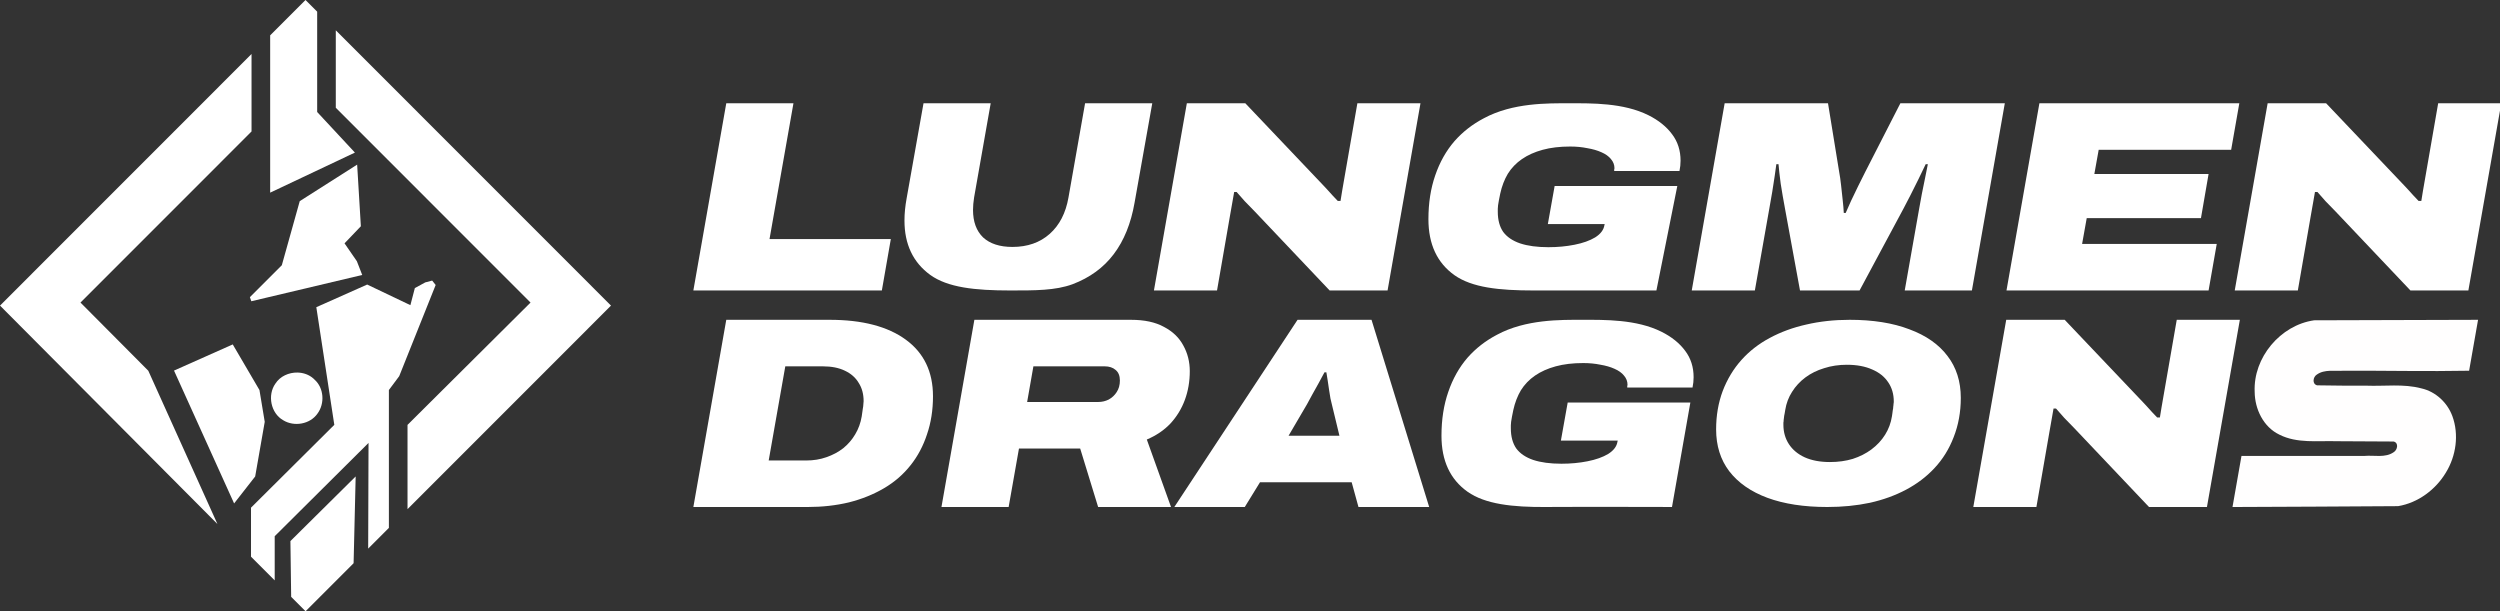 <?xml version="1.0" encoding="utf-8"?>
<svg id="svg8" version="1.1" viewBox="0 0 225 54.981" height="55px" width="225px" xmlns="http://www.w3.org/2000/svg" xmlns:bx="https://boxy-svg.com" preserveAspectRatio="none"><rect x="0" y="0" width="225" height="54.981" fill="#333333" stroke="none"/><defs id="defs2"><bx:export><bx:file format="svg"/></bx:export></defs><g id="g41" style="display: inline; transform-origin: 168.025px 195.612px;" transform="matrix(0.479, 0, 0, 0.479, -168.025, -195.612)"><g id="g225"><path id="path50" style="color:#000000;fill:#ffffff;stroke-width:1.241;stroke-linecap:round;stroke-miterlimit:25;-inkscape-stroke:none;paint-order:stroke fill markers" d="m 231.118,201.303 v 14.549 5.1e-4 l 9.769,9.769 26.82,26.82 -23.113,22.973 v 15.827 l 38.231,-38.231 z m -15.833,4.45 -47.258,47.258 40.85,41.023 -12.99,-28.788 -12.741,-12.805 32.14,-32.139 z"/><path style="color:#000000;fill:#ffffff;-inkscape-stroke:none;paint-order:stroke fill markers" d="m 234.852,285.1 -12.26,12.14 0.141,10.476 2.705,2.706 9.025,-9.024 z" id="path13"/><path style="color:#000000;fill:#ffffff;-inkscape-stroke:none;paint-order:stroke fill markers" d="m 223.909,265.586 c -1.612,-0.029 -3.25,0.692 -4.137,2.075 -1.536,2.156 -0.875,5.558 1.456,6.879 2.057,1.274 5.066,0.766 6.459,-1.259 1.389,-1.878 1.213,-4.786 -0.56,-6.364 -0.065,-0.063 -0.13,-0.126 -0.194,-0.189 -0.83,-0.75 -1.921,-1.121 -3.024,-1.141 z" id="path12"/><path style="color:#000000;fill:#ffffff;-inkscape-stroke:none;paint-order:stroke fill markers" d="m 211.756,260.303 -0.254,0.112 -10.782,4.801 11.292,24.953 3.958,-5.065 1.796,-10.263 -0.99,-5.968 z" id="path11"/><path style="color:#000000;fill:#ffffff;-inkscape-stroke:none;paint-order:stroke fill markers" d="m 249.225,248.311 -1.301,0.345 -1.953,1.065 -0.837,3.209 -8.12,-3.874 -9.555,4.255 3.38,22.097 -15.652,15.557 v 9.206 l 4.453,4.453 v -8.297 l 17.629,-17.522 -0.065,19.85 3.891,-3.891 v -25.897 l 1.94,-2.602 6.85,-17.125 z" id="path10"/><path style="color:#000000;fill:#ffffff;-inkscape-stroke:none;paint-order:stroke fill markers" d="m 235.13,226.532 -0.446,0.285 -10.341,6.576 -3.367,12.038 -5.999,5.998 0.271,0.766 20.836,-4.937 -1.007,-2.582 -2.318,-3.36 3.069,-3.207 z" id="path9"/><path style="color:#000000;fill:#ffffff;-inkscape-stroke:none;paint-order:stroke fill markers" d="m 225.427,195.612 -5.2e-4,-5.1e-4 -6.64,6.641 v 29.545 l 15.922,-7.526 -7.09,-7.621 1e-5,-18.847 z" id="path18"/></g><g id="g77" transform="matrix(1.006,0,0,1.006,-11.043,157.764)" style="stroke-width:0.994"><path id="path59" style="font-style:italic;font-weight:900;font-stretch:expanded;font-size:50.8px;line-height:0.9;font-family:'Archivo Expanded';-inkscape-font-specification:'Archivo Expanded,  Heavy Italic Expanded';letter-spacing:0px;fill:#ffffff;stroke-width:0.994;stroke-linecap:round;stroke-linejoin:round;stroke-miterlimit:25" d="m 313.646,97.333 -6.147,34.95 h 21.336 c 2.743,0 5.317,-0.288 7.722,-0.864 2.405,-0.61 4.589,-1.49 6.553,-2.642 1.964,-1.151 3.624,-2.591 4.979,-4.318 1.321,-1.659 2.337,-3.573 3.048,-5.74 0.745,-2.167 1.118,-4.538 1.118,-7.112 0,-4.572 -1.694,-8.094 -5.08,-10.566 -3.387,-2.472 -8.128,-3.708 -14.224,-3.708 z m 11.024,8.687 h 7.01 c 1.626,0 2.997,0.271 4.115,0.813 1.151,0.542 2.015,1.304 2.591,2.286 0.61,0.948 0.914,2.083 0.914,3.404 0,0.169 -0.017,0.372 -0.051,0.609 0,0.203 -0.034,0.474 -0.102,0.813 -0.034,0.339 -0.101,0.813 -0.203,1.423 -0.203,1.219 -0.609,2.337 -1.219,3.353 -0.576,0.982 -1.321,1.845 -2.236,2.591 -0.914,0.711 -1.964,1.27 -3.15,1.676 -1.151,0.406 -2.404,0.61 -3.759,0.61 h -7.01 z"/><path id="path60" style="font-style:italic;font-weight:900;font-stretch:expanded;font-size:50.8px;line-height:0.9;font-family:'Archivo Expanded';-inkscape-font-specification:'Archivo Expanded,  Heavy Italic Expanded';letter-spacing:0px;fill:#ffffff;stroke-width:0.994;stroke-linecap:round;stroke-linejoin:round;stroke-miterlimit:25" d="m 359.984,97.333 -6.147,34.95 h 12.548 l 1.93,-10.922 h 11.43 l 3.353,10.922 h 13.614 l -4.521,-12.598 c 1.761,-0.745 3.234,-1.744 4.419,-2.997 1.185,-1.287 2.083,-2.76 2.693,-4.42 0.61,-1.659 0.914,-3.438 0.914,-5.334 0,-1.761 -0.406,-3.37 -1.219,-4.826 -0.779,-1.456 -1.981,-2.607 -3.607,-3.454 -1.592,-0.881 -3.641,-1.321 -6.147,-1.321 z m 11.024,8.687 h 13.31 c 0.847,0 1.524,0.22 2.032,0.66 0.542,0.44 0.813,1.101 0.813,1.981 0,0.847 -0.203,1.575 -0.61,2.184 -0.373,0.576 -0.864,1.033 -1.473,1.371 -0.61,0.305 -1.253,0.457 -1.93,0.457 h -13.31 z"/><path id="path61" style="font-style:italic;font-weight:900;font-stretch:expanded;font-size:50.8px;line-height:0.9;font-family:'Archivo Expanded';-inkscape-font-specification:'Archivo Expanded,  Heavy Italic Expanded';letter-spacing:0px;fill:#ffffff;stroke-width:0.994;stroke-linecap:round;stroke-linejoin:round;stroke-miterlimit:25" d="m 420.343,97.333 -23.013,34.95 h 13.157 l 2.845,-4.623 h 17.119 l 1.27,4.623 h 13.208 L 434.161,97.333 Z m 5.029,9.805 h 0.356 c 0.068,0.474 0.153,0.999 0.254,1.575 0.102,0.576 0.186,1.151 0.254,1.727 0.102,0.576 0.187,1.101 0.254,1.575 0.102,0.44 0.186,0.796 0.254,1.067 l 1.423,5.893 h -9.5 l 3.454,-5.893 c 0.271,-0.474 0.593,-1.067 0.965,-1.778 0.406,-0.711 0.813,-1.439 1.22,-2.184 0.406,-0.745 0.762,-1.405 1.067,-1.981 z"/><path id="path62" style="font-style:italic;font-weight:900;font-stretch:expanded;font-size:50.8px;line-height:0.9;font-family:'Archivo Expanded';-inkscape-font-specification:'Archivo Expanded,  Heavy Italic Expanded';letter-spacing:0px;fill:#ffffff;stroke-width:0.994;stroke-linecap:round;stroke-linejoin:round;stroke-miterlimit:25" d="m 523.456,97.333 c -1.44,0 -2.835,0.073 -4.185,0.221 -1.35,0.147 -2.655,0.368 -3.914,0.663 -1.244,0.278 -2.434,0.626 -3.571,1.043 -1.137,0.417 -2.221,0.904 -3.252,1.46 -1.014,0.54 -1.96,1.15 -2.835,1.829 -0.875,0.679 -1.681,1.427 -2.417,2.245 -0.753,0.834 -1.424,1.739 -2.013,2.712 -0.589,0.974 -1.096,2.016 -1.521,3.129 -0.409,1.096 -0.716,2.242 -0.921,3.436 -0.205,1.194 -0.306,2.438 -0.306,3.731 0,1.522 0.204,2.933 0.613,4.234 0.409,1.301 1.023,2.491 1.841,3.571 0.834,1.08 1.845,2.033 3.031,2.86 1.186,0.826 2.548,1.525 4.087,2.098 1.554,0.573 3.264,1.002 5.129,1.289 1.865,0.286 3.886,0.429 6.063,0.429 1.407,0 2.773,-0.066 4.098,-0.196 1.325,-0.131 2.61,-0.327 3.854,-0.589 1.244,-0.278 2.43,-0.622 3.559,-1.031 1.129,-0.409 2.201,-0.883 3.215,-1.423 1.014,-0.54 1.96,-1.141 2.835,-1.804 0.875,-0.663 1.681,-1.387 2.417,-2.172 0.785,-0.834 1.481,-1.738 2.086,-2.712 0.605,-0.974 1.121,-2.016 1.546,-3.129 0.442,-1.129 0.773,-2.303 0.994,-3.522 0.221,-1.219 0.331,-2.483 0.331,-3.792 0,-1.538 -0.209,-2.962 -0.626,-4.271 -0.417,-1.309 -1.043,-2.503 -1.878,-3.583 -0.818,-1.08 -1.82,-2.033 -3.007,-2.86 -1.186,-0.826 -2.556,-1.526 -4.111,-2.099 -1.538,-0.589 -3.236,-1.03 -5.093,-1.325 -1.857,-0.295 -3.874,-0.442 -6.05,-0.442 z m -0.491,8.394 c 0.916,0 1.767,0.074 2.553,0.221 0.785,0.147 1.505,0.368 2.16,0.662 0.654,0.278 1.231,0.618 1.73,1.019 0.499,0.401 0.921,0.863 1.265,1.387 0.344,0.507 0.601,1.059 0.773,1.656 0.172,0.597 0.257,1.24 0.257,1.927 0,0.066 -0.004,0.135 -0.012,0.209 -0.008,0.074 -0.021,0.151 -0.037,0.233 0,0.065 -0.004,0.139 -0.012,0.221 -0.008,0.082 -0.02,0.172 -0.037,0.27 0,0.098 -0.008,0.209 -0.024,0.331 -0.016,0.123 -0.041,0.258 -0.074,0.405 -0.016,0.147 -0.036,0.31 -0.061,0.49 -0.025,0.18 -0.054,0.376 -0.086,0.589 -0.098,0.622 -0.253,1.219 -0.466,1.792 -0.213,0.573 -0.483,1.121 -0.81,1.645 -0.327,0.524 -0.704,1.014 -1.129,1.472 -0.425,0.458 -0.9,0.884 -1.424,1.276 -0.507,0.376 -1.051,0.712 -1.632,1.006 -0.581,0.295 -1.199,0.548 -1.853,0.761 -0.655,0.196 -1.338,0.344 -2.049,0.442 -0.712,0.098 -1.452,0.147 -2.221,0.147 h -5.2e-4 c -0.916,0 -1.767,-0.074 -2.552,-0.221 -0.785,-0.147 -1.506,-0.368 -2.16,-0.662 -0.638,-0.295 -1.203,-0.646 -1.693,-1.055 -0.491,-0.409 -0.908,-0.876 -1.252,-1.399 -0.344,-0.524 -0.601,-1.088 -0.773,-1.693 -0.172,-0.605 -0.258,-1.252 -0.258,-1.939 v -0.196 -0.196 c 0.016,-0.065 0.029,-0.139 0.037,-0.221 0.008,-0.082 0.012,-0.172 0.012,-0.27 0.016,-0.115 0.033,-0.237 0.049,-0.368 0.016,-0.131 0.033,-0.27 0.049,-0.418 0.033,-0.147 0.066,-0.311 0.098,-0.491 0.033,-0.18 0.066,-0.376 0.098,-0.589 0.098,-0.622 0.254,-1.215 0.467,-1.78 0.213,-0.565 0.483,-1.1 0.81,-1.608 0.327,-0.524 0.699,-1.01 1.117,-1.46 0.417,-0.45 0.879,-0.863 1.386,-1.239 0.507,-0.376 1.052,-0.708 1.632,-0.994 0.581,-0.286 1.199,-0.528 1.853,-0.724 0.654,-0.213 1.338,-0.372 2.049,-0.479 0.712,-0.106 1.452,-0.16 2.221,-0.16 z"/><path style="font-style:italic;font-weight:900;font-stretch:expanded;font-size:50.8px;line-height:0.9;font-family:'Archivo Expanded';-inkscape-font-specification:'Archivo Expanded,  Heavy Italic Expanded';letter-spacing:0px;fill:#ffffff;stroke-width:0.994;stroke-linecap:round;stroke-linejoin:round;stroke-miterlimit:25" d="m 595.383,91.855 6.147,-34.95 h 10.922 l 14.63,15.392 c 0.169,0.169 0.406,0.423 0.711,0.762 0.305,0.339 0.627,0.694 0.965,1.067 0.373,0.373 0.694,0.711 0.965,1.016 h 0.508 c 0.068,-0.474 0.169,-1.101 0.305,-1.88 0.135,-0.813 0.271,-1.592 0.406,-2.337 l 2.438,-14.021 h 11.786 l -6.147,34.95 h -10.82 l -13.97,-14.732 c -0.576,-0.61 -1.202,-1.253 -1.88,-1.93 -0.643,-0.711 -1.151,-1.287 -1.524,-1.727 h -0.457 c -0.068,0.474 -0.186,1.151 -0.356,2.032 -0.135,0.847 -0.288,1.71 -0.457,2.591 l -2.388,13.767 z" id="path63"/><path style="font-style:italic;font-weight:900;font-stretch:expanded;font-size:50.8px;line-height:0.9;font-family:'Archivo Expanded';-inkscape-font-specification:'Archivo Expanded,  Heavy Italic Expanded';letter-spacing:0px;fill:#ffffff;stroke-width:0.994;stroke-linecap:round;stroke-linejoin:round;stroke-miterlimit:25" d="m 552.753,91.855 6.147,-34.95 h 37.338 l -1.524,8.687 h -24.74 l -0.813,4.521 h 21.336 l -1.422,8.23 h -21.336 l -0.864,4.826 h 25.146 l -1.524,8.687 z" id="path64"/><path style="font-style:italic;font-weight:900;font-stretch:expanded;font-size:50.8px;line-height:0.9;font-family:'Archivo Expanded';-inkscape-font-specification:'Archivo Expanded,  Heavy Italic Expanded';letter-spacing:0px;fill:#ffffff;stroke-width:0.994;stroke-linecap:round;stroke-linejoin:round;stroke-miterlimit:25" d="m 493.969,91.855 6.147,-34.95 h 19.304 l 2.083,12.802 c 0.135,0.711 0.254,1.541 0.356,2.489 0.102,0.914 0.203,1.846 0.305,2.794 0.102,0.914 0.169,1.71 0.203,2.388 h 0.356 c 0.271,-0.643 0.61,-1.405 1.016,-2.286 0.406,-0.881 0.847,-1.795 1.321,-2.743 0.474,-0.982 0.914,-1.863 1.321,-2.642 l 6.553,-12.802 h 19.507 l -6.147,34.95 h -12.548 l 2.692,-15.24 c 0.169,-0.847 0.339,-1.778 0.508,-2.794 0.203,-1.016 0.406,-2.015 0.61,-2.997 0.203,-0.982 0.373,-1.829 0.508,-2.54 h -0.406 c -0.373,0.779 -0.813,1.693 -1.321,2.743 l -1.524,3.048 c -0.508,0.982 -0.948,1.829 -1.321,2.54 l -8.179,15.24 h -11.125 l -2.794,-15.24 c -0.305,-1.626 -0.576,-3.2 -0.813,-4.724 -0.203,-1.558 -0.339,-2.76 -0.406,-3.607 h -0.406 c -0.068,0.542 -0.169,1.27 -0.305,2.184 -0.135,0.881 -0.288,1.863 -0.457,2.946 -0.169,1.05 -0.356,2.117 -0.559,3.2 l -2.692,15.24 z" id="path65"/><path style="font-style:italic;font-weight:900;font-stretch:expanded;font-size:50.8px;line-height:0.9;font-family:'Archivo Expanded';-inkscape-font-specification:'Archivo Expanded,  Heavy Italic Expanded';letter-spacing:0px;fill:#ffffff;stroke-width:0.994;stroke-linecap:round;stroke-linejoin:round;stroke-miterlimit:25" d="m 464.452,91.855 c -6.502,0 -11.503,-0.542 -14.788,-2.845 -3.251,-2.303 -4.877,-5.791 -4.877,-10.465 0,-3.014 0.423,-5.74 1.27,-8.179 0.847,-2.472 2.049,-4.606 3.607,-6.401 1.524,-1.727 3.353,-3.15 5.486,-4.267 5.394,-2.911 11.951,-2.794 15.946,-2.794 4.175,0 10.115,-0.102 14.788,2.235 1.897,0.948 3.37,2.134 4.42,3.556 1.05,1.389 1.575,3.031 1.575,4.928 0,0.305 -0.017,0.627 -0.051,0.965 -0.034,0.305 -0.085,0.627 -0.152,0.965 h -12.192 v -0.254 c 0.034,-0.102 0.051,-0.186 0.051,-0.254 0,-0.643 -0.22,-1.219 -0.66,-1.727 -0.406,-0.508 -0.999,-0.931 -1.778,-1.27 -0.745,-0.339 -1.626,-0.593 -2.642,-0.762 -0.982,-0.203 -2.049,-0.305 -3.2,-0.305 -1.93,0 -3.641,0.203 -5.131,0.61 -1.49,0.406 -2.777,0.982 -3.861,1.727 -1.084,0.745 -1.964,1.659 -2.642,2.743 -0.643,1.084 -1.118,2.32 -1.422,3.708 l -0.254,1.27 c -0.068,0.339 -0.119,0.643 -0.152,0.914 0,0.237 -0.017,0.457 -0.051,0.66 v 0.559 c 0,1.524 0.339,2.777 1.016,3.759 0.711,0.948 1.761,1.659 3.15,2.134 1.422,0.474 3.183,0.711 5.283,0.711 1.727,0 3.353,-0.152 4.877,-0.457 1.558,-0.305 2.845,-0.762 3.861,-1.372 1.016,-0.643 1.592,-1.405 1.727,-2.286 l 0.051,-0.203 h -10.617 l 1.27,-7.112 h 22.911 l -3.904,19.507 z" id="path66"/><path style="font-style:italic;font-weight:900;font-stretch:expanded;font-size:50.8px;line-height:0.9;font-family:'Archivo Expanded';-inkscape-font-specification:'Archivo Expanded,  Heavy Italic Expanded';letter-spacing:0px;fill:#ffffff;stroke-width:0.994;stroke-linecap:round;stroke-linejoin:round;stroke-miterlimit:25" d="m 393.521,91.855 6.147,-34.95 h 10.922 l 14.63,15.392 c 0.169,0.169 0.406,0.423 0.711,0.762 0.305,0.339 0.627,0.694 0.965,1.067 0.373,0.373 0.694,0.711 0.965,1.016 h 0.508 c 0.068,-0.474 0.169,-1.101 0.305,-1.88 0.135,-0.813 0.271,-1.592 0.406,-2.337 l 2.438,-14.021 h 11.786 l -6.147,34.95 h -10.82 l -13.97,-14.732 c -0.576,-0.61 -1.202,-1.253 -1.88,-1.93 -0.643,-0.711 -1.151,-1.287 -1.524,-1.727 h -0.457 c -0.068,0.474 -0.186,1.151 -0.356,2.032 -0.135,0.847 -0.288,1.71 -0.457,2.591 l -2.388,13.767 z" id="path67"/><path style="font-style:italic;font-weight:900;font-stretch:expanded;font-size:50.8px;line-height:0.9;font-family:'Archivo Expanded';-inkscape-font-specification:'Archivo Expanded,  Heavy Italic Expanded';letter-spacing:0px;fill:#ffffff;stroke-width:0.994;stroke-linecap:round;stroke-linejoin:round;stroke-miterlimit:25" d="m 366.695,91.855 c -6.638,0 -11.69,-0.559 -14.941,-2.896 -3.217,-2.337 -4.826,-5.723 -4.826,-10.16 0,-0.677 0.034,-1.355 0.102,-2.032 0.068,-0.677 0.169,-1.389 0.305,-2.134 l 3.15,-17.729 h 12.548 l -3.099,17.577 c -0.068,0.44 -0.119,0.847 -0.152,1.219 -0.034,0.373 -0.051,0.745 -0.051,1.118 0,2.201 0.627,3.912 1.88,5.131 1.287,1.185 3.116,1.778 5.486,1.778 2.811,0 5.131,-0.813 6.96,-2.438 1.829,-1.626 2.997,-3.895 3.505,-6.807 l 3.099,-17.577 h 12.548 l -3.302,18.542 c -0.677,3.895 -1.981,7.112 -3.912,9.652 -1.897,2.506 -4.453,4.369 -7.671,5.588 -3.217,1.185 -7.022,1.168 -11.628,1.168 z" id="path68"/><path style="font-style:italic;font-weight:900;font-stretch:expanded;font-size:50.8px;line-height:0.9;font-family:'Archivo Expanded';-inkscape-font-specification:'Archivo Expanded,  Heavy Italic Expanded';letter-spacing:0px;fill:#ffffff;stroke-width:0.994;stroke-linecap:round;stroke-linejoin:round;stroke-miterlimit:25" d="m 307.499,91.855 6.147,-34.95 h 12.548 l -4.47,25.349 h 22.657 l -1.676,9.601 z" id="path70"/><path style="font-style:italic;font-weight:900;font-stretch:expanded;font-size:50.8px;line-height:0.9;font-family:'Archivo Expanded';-inkscape-font-specification:'Archivo Expanded,  Heavy Italic Expanded';letter-spacing:0px;fill:#ffffff;stroke-width:0.994;stroke-linecap:round;stroke-linejoin:round;stroke-miterlimit:25" d="m 546.556,132.283 6.147,-34.95 h 10.922 l 14.63,15.392 c 0.169,0.169 0.406,0.423 0.711,0.762 0.305,0.339 0.627,0.694 0.965,1.067 0.373,0.373 0.694,0.711 0.965,1.016 h 0.508 c 0.068,-0.474 0.169,-1.101 0.305,-1.88 0.135,-0.813 0.271,-1.592 0.406,-2.337 l 2.438,-14.021 h 11.786 l -6.147,34.95 h -10.82 l -13.97,-14.732 c -0.576,-0.61 -1.202,-1.253 -1.88,-1.93 -0.643,-0.711 -1.151,-1.287 -1.524,-1.727 h -0.457 c -0.068,0.474 -0.186,1.151 -0.356,2.032 -0.135,0.847 -0.288,1.71 -0.457,2.591 l -2.388,13.767 z" id="path72"/><path style="font-style:italic;font-weight:900;font-stretch:expanded;font-size:50.8px;line-height:0.9;font-family:'Archivo Expanded';-inkscape-font-specification:'Archivo Expanded,  Heavy Italic Expanded';letter-spacing:0px;fill:#ffffff;stroke-width:0.994;stroke-linecap:round;stroke-linejoin:round;stroke-miterlimit:25" d="m 466.89,132.283 c -6.502,0.051 -11.503,-0.542 -14.788,-2.845 -3.251,-2.303 -4.877,-5.791 -4.877,-10.465 0,-3.014 0.423,-5.74 1.27,-8.179 0.847,-2.472 2.049,-4.606 3.607,-6.401 1.524,-1.727 3.353,-3.15 5.486,-4.267 5.394,-2.911 11.952,-2.794 15.946,-2.794 4.175,0 10.115,-0.102 14.788,2.235 1.897,0.948 3.37,2.134 4.42,3.556 1.05,1.389 1.575,3.031 1.575,4.928 0,0.305 -0.017,0.627 -0.051,0.965 -0.034,0.305 -0.085,0.627 -0.152,0.965 h -12.192 v -0.254 c 0.034,-0.102 0.051,-0.186 0.051,-0.254 0,-0.643 -0.22,-1.219 -0.66,-1.727 -0.406,-0.508 -0.999,-0.931 -1.778,-1.27 -0.745,-0.339 -1.626,-0.593 -2.642,-0.762 -0.982,-0.203 -2.049,-0.305 -3.2,-0.305 -1.93,0 -3.641,0.203 -5.131,0.61 -1.49,0.406 -2.777,0.982 -3.861,1.727 -1.084,0.745 -1.964,1.659 -2.642,2.743 -0.643,1.084 -1.118,2.32 -1.422,3.708 l -0.254,1.27 c -0.068,0.339 -0.119,0.643 -0.152,0.914 0,0.237 -0.017,0.457 -0.051,0.66 v 0.559 c 0,1.524 0.339,2.777 1.016,3.759 0.711,0.948 1.761,1.659 3.15,2.134 1.422,0.474 3.183,0.711 5.283,0.711 1.727,0 3.353,-0.152 4.877,-0.457 1.558,-0.305 2.845,-0.762 3.861,-1.372 1.016,-0.643 1.592,-1.405 1.727,-2.286 l 0.051,-0.203 h -10.617 l 1.27,-7.112 h 22.911 c -1.277,7.259 -3.431,19.507 -3.431,19.507 0,0 -17.344,-0.048 -23.386,0 z" id="path74"/><path id="path77" style="display:inline;fill:#fffefe;fill-opacity:1;stroke-width:0.994;stroke-linecap:round;stroke-linejoin:round;stroke-miterlimit:25" d="m 610.212,97.424 c -6.309,0.899 -11.4,6.974 -11.105,13.357 0.021,3.213 1.626,6.57 4.621,7.995 3.309,1.673 7.12,1.112 10.689,1.223 3.55,0.019 7.099,0.039 10.649,0.058 0.985,0.25 0.714,1.555 0.018,1.984 -1.594,1.119 -3.643,0.54 -5.453,0.703 -7.663,0 -15.326,0 -22.988,0 -0.559,3.18 -1.119,6.36 -1.678,9.54 10.308,-0.059 20.619,-0.072 30.924,-0.161 3.741,-0.611 7.049,-3.113 8.94,-6.283 1.902,-3.103 2.465,-7.094 1.197,-10.535 -0.935,-2.531 -3.122,-4.567 -5.772,-5.167 -3.376,-0.903 -6.855,-0.372 -10.322,-0.508 -3.055,-0.001 -6.11,0.004 -9.165,-0.064 -0.967,-0.245 -0.774,-1.553 -0.07,-1.995 1.466,-1.059 3.393,-0.606 5.08,-0.735 7.793,-0.026 15.588,0.155 23.381,0.003 0.557,-3.168 1.113,-6.337 1.67,-9.505 -10.205,0.03 -20.41,0.06 -30.615,0.091 z"/></g></g></svg>